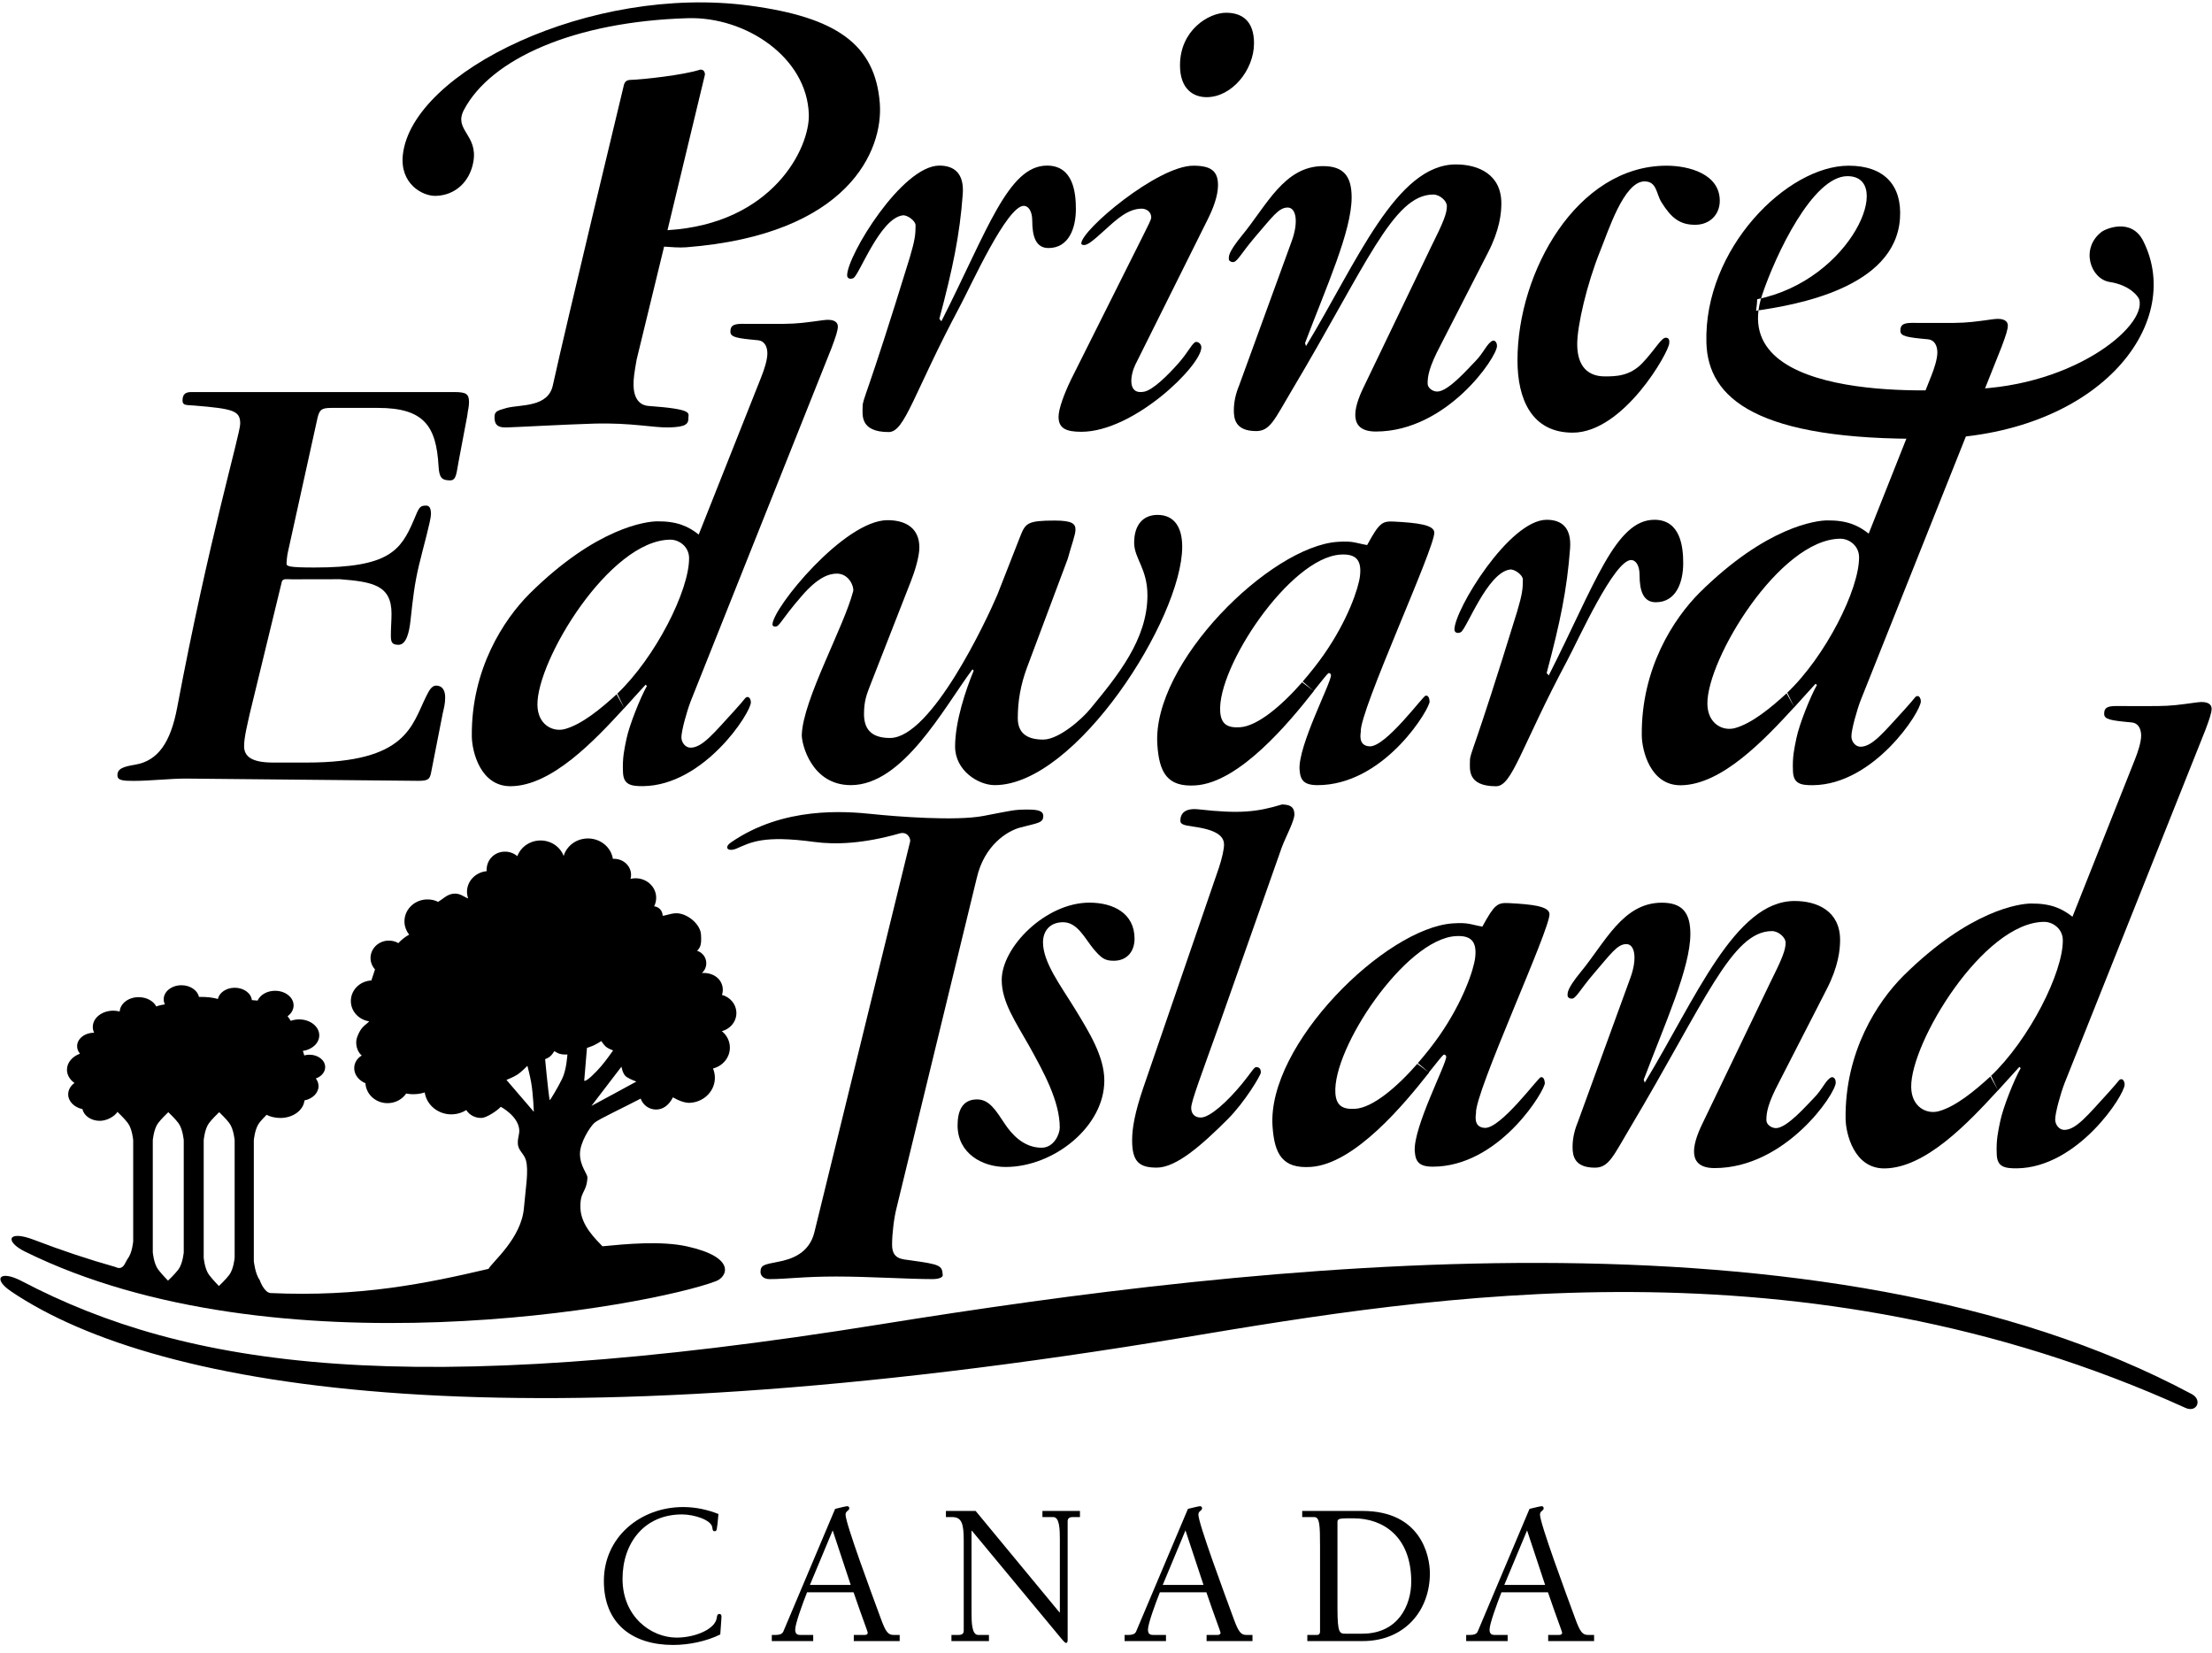 <?xml version="1.0" encoding="UTF-8" standalone="no"?>
<svg width="190px" height="142px" viewBox="0 0 190 142" version="1.1" xmlns="http://www.w3.org/2000/svg" xmlns:xlink="http://www.w3.org/1999/xlink">
    <!-- Generator: Sketch 42 (36781) - http://www.bohemiancoding.com/sketch -->
    <title>Group</title>
    <desc>Created with Sketch.</desc>
    <defs></defs>
    <g id="Page-1" stroke="none" stroke-width="1" fill="none" fill-rule="evenodd">
        <g id="Group" transform="translate(0, -24)" fill="#000000">
            <g id="wordmark-eng">
                <path d="M78.174,96.285 C78.239,96.023 77.955,95.384 77.273,95.579 C74.23,96.447 71.816,96.563 69.938,96.309 C65.526,95.709 64.481,96.357 63.271,96.875 C62.541,97.188 62.13,96.802 62.801,96.342 C67.296,93.249 72.572,93.669 74.975,93.919 C76.972,94.128 82.086,94.531 84.466,94.078 C87.015,93.592 87.09,93.53 88.274,93.53 C89.165,93.53 89.612,93.641 89.612,94.088 C89.612,94.701 89.082,94.683 87.632,95.073 C86.483,95.38 84.543,96.616 83.902,99.395 L77.016,127.721 C76.795,128.558 76.625,129.952 76.625,130.899 C76.625,132.157 77.461,132.139 78.243,132.248 C80.792,132.601 80.921,132.685 80.977,133.52 C80.977,133.69 80.699,133.856 80.086,133.856 C78.078,133.856 74.564,133.634 71.83,133.634 C68.93,133.634 67.611,133.856 66.106,133.856 C65.603,133.856 65.324,133.578 65.324,133.242 C65.324,132.63 65.679,132.601 66.794,132.377 C68.02,132.156 69.507,131.625 69.95,129.841 L78.174,96.285 Z" id="Fill-1"></path>
                <path d="M83.926,118.423 C84.985,118.423 85.543,119.373 86.322,120.545 C86.882,121.379 87.905,122.572 89.468,122.572 C90.526,122.572 91.029,121.401 91.029,120.843 C91.029,118.557 89.613,116.027 88.443,113.906 C87.217,111.732 86.043,110.059 86.043,108.163 C86.043,105.335 89.822,101.524 93.573,101.524 C95.639,101.524 97.452,102.444 97.452,104.62 C97.452,105.735 96.785,106.515 95.667,106.515 C94.886,106.515 94.606,106.29 93.937,105.512 C93.158,104.563 92.543,103.206 91.317,103.206 C90.202,103.206 89.589,103.931 89.589,104.936 C89.589,106.662 91.121,108.664 92.348,110.671 C93.573,112.68 94.856,114.742 94.856,116.806 C94.856,120.767 90.506,124.226 86.378,124.226 C84.369,124.226 82.252,123.054 82.252,120.655 C82.252,119.428 82.643,118.423 83.926,118.423" id="Fill-3"></path>
                <path d="M122.749,116.117 C120.658,118.774 116.379,123.967 112.596,124.221 C110.147,124.386 109.466,123.119 109.304,120.724 C108.832,113.713 119.004,103.695 124.792,103.304 C126.182,103.211 126.365,103.42 127.327,103.582 C128.372,101.666 128.618,101.513 129.62,101.564 C131.682,101.67 133.049,101.846 133.093,102.493 C133.18,103.771 126.659,117.827 126.78,119.607 C126.787,119.707 126.5,120.828 127.543,120.869 C128.92,120.921 132.097,116.577 132.339,116.518 C132.561,116.466 132.672,116.7 132.694,117.014 C132.73,117.57 129.073,123.812 123.566,124.183 C122.009,124.289 121.592,123.926 121.52,122.869 C121.385,120.81 124.262,115.358 124.222,114.746 C124.213,114.638 124.078,114.527 123.988,114.595 C123.86,114.687 123.489,115.17 122.735,116.104 L121.734,115.369 C122.529,114.447 123.093,113.721 123.601,112.999 C125.691,110.009 126.596,107.239 126.71,106.243 C126.865,104.912 126.409,104.307 125.018,104.4 C120.678,104.693 114.444,114.05 114.703,117.89 C114.773,118.94 115.302,119.303 116.415,119.229 C117.899,119.13 119.965,117.407 121.792,115.306 L122.749,116.117 Z" id="Fill-5"></path>
                <path d="M110.123,93.09 C110.623,93.113 111.182,93.169 111.182,93.951 C111.182,94.507 110.437,95.874 110.103,96.766 L104.787,111.841 C103.17,116.359 102.318,118.59 102.318,119.15 C102.318,119.552 102.528,119.98 103.142,119.98 C103.924,119.98 105.44,118.599 106.69,117.074 C107.431,116.173 107.719,115.648 107.884,115.648 C108.164,115.648 108.3,115.782 108.3,116.117 C108.3,116.342 106.921,118.658 105.461,120.117 C103.236,122.342 101.038,124.281 99.362,124.281 C97.857,124.281 97.244,123.778 97.244,121.937 C97.244,120.878 97.482,119.537 98.204,117.42 L104.69,98.552 C104.969,97.715 105.138,96.935 105.138,96.543 C105.138,95.817 104.511,95.264 102.447,94.986 C101.61,94.875 101.387,94.761 101.387,94.483 C101.387,93.87 101.782,93.382 102.947,93.51 C106.465,93.905 107.953,93.747 110.123,93.09" id="Fill-7"></path>
                <path d="M140.06,107.933 L135.521,120.388 C135.243,121.057 135.076,121.781 135.076,122.505 C135.076,123.232 135.209,124.285 136.994,124.285 C138.204,124.285 138.577,123.268 140.035,120.826 C146.447,110.063 148.747,103.967 152.204,103.967 C152.761,103.967 153.376,104.513 153.376,104.956 C153.376,105.572 153.116,106.269 152.001,108.499 L146.21,120.543 C145.314,122.392 144.915,124.321 147.275,124.321 C153.376,124.321 157.681,117.935 157.681,116.978 C157.681,116.585 157.43,116.458 157.281,116.534 C156.797,116.778 156.551,117.557 155.771,118.335 C155.211,118.893 153.498,120.888 152.547,120.888 C152.16,120.888 151.723,120.59 151.723,120.199 C151.723,119.585 151.82,118.818 152.825,116.921 L156.911,108.946 C157.914,106.993 158.055,105.566 158.055,104.729 C158.055,102.238 156.082,101.382 154.147,101.382 C149.012,101.382 145.649,109.772 141.276,116.983 L141.188,116.726 C143.009,111.906 145.194,107.132 145.194,104.205 C145.194,102.418 144.524,101.528 142.741,101.528 C139.393,101.528 137.884,104.93 135.765,107.495 C134.538,109.002 134.65,109.296 134.65,109.522 C134.65,109.655 134.801,109.756 134.968,109.77 C135.364,109.802 135.634,109.098 136.917,107.593 C138.365,105.92 138.915,105.085 139.697,105.085 C140.425,105.085 140.644,106.304 140.06,107.933" id="Fill-9"></path>
                <path d="M181.702,84.638 C182.221,84.631 184.086,84.655 185.32,84.64 C186.551,84.626 187.172,84.534 188.728,84.321 C189.668,84.192 189.963,84.517 189.967,84.851 C189.971,85.187 189.81,85.691 189.431,86.698 L177.326,117.053 C177.002,117.891 176.523,119.602 176.531,120.158 C176.535,120.605 176.879,121.046 177.322,121.04 C178.333,121.028 179.314,119.79 181.109,117.831 C182.107,116.738 182.001,116.692 182.217,116.689 C182.374,116.687 182.493,116.899 182.497,117.138 C182.508,118.029 178.484,124.281 173.241,124.343 C172.123,124.354 171.562,124.18 171.512,123.175 C171.45,121.903 171.629,121.175 171.808,120.302 C172.052,119.101 173.02,116.693 173.567,115.739 L173.454,115.629 C172.987,116.133 172.225,116.987 171.623,117.648 L170.962,116.455 C174.302,113.309 177.219,107.494 177.186,104.742 C177.178,103.775 176.339,103.164 175.557,103.174 C170.353,103.235 164.116,113.527 164.162,117.356 C164.181,119.086 165.501,119.719 166.522,119.439 C167.987,119.038 169.605,117.702 171.026,116.399 L171.619,117.644 C169.056,120.436 165.401,124.308 161.887,124.349 C159.242,124.382 158.543,121.334 158.527,120.084 C158.46,114.313 161.264,110.036 163.488,107.812 C169.243,102.117 173.51,101.611 174.436,101.6 C176.165,101.581 177.132,102.037 178.015,102.734 L183.381,89.223 C183.651,88.551 183.921,87.711 183.915,87.154 C183.906,86.54 183.623,86.097 183.12,86.048 C181.267,85.88 180.742,85.784 180.739,85.314 C180.731,84.813 180.977,84.647 181.702,84.638" id="Fill-11"></path>
                <path d="M60.544,30.439 L57.334,43.769 C66.356,43.226 69.557,36.729 69.474,33.83 C69.329,28.925 64.047,25.417 59.088,25.562 C49.33,25.846 42.152,29.052 39.845,33.447 C38.942,35.175 41.076,35.555 40.658,37.904 C40.359,39.578 39.136,40.773 37.432,40.823 C36.276,40.856 34.332,39.77 34.602,37.301 C35.382,30.166 50.729,22.656 64.392,24.483 C71.801,25.473 75.177,27.785 75.57,32.86 C75.883,36.88 72.911,44.15 58.943,45.238 C58.33,45.285 57.66,45.22 57.043,45.182 L54.686,54.876 C54.494,55.942 54.401,56.559 54.418,57.117 C54.456,58.455 55.136,58.825 55.696,58.864 C59.608,59.142 59.12,59.49 59.131,59.881 C59.147,60.439 58.874,60.669 57.481,60.71 C56.144,60.749 54.244,60.29 51.009,60.383 C48.557,60.455 44.456,60.683 43.507,60.711 C42.727,60.733 42.496,60.461 42.479,59.903 C42.463,59.345 42.628,59.285 43.516,59.036 C44.734,58.723 47.107,59.014 47.497,57.049 C48.642,51.822 53.551,31.462 53.551,31.462 C53.635,30.973 53.847,30.869 54.184,30.86 C55.221,30.83 58.717,30.447 60.133,29.984 C60.536,29.929 60.569,30.373 60.544,30.439" id="Fill-13"></path>
                <path d="M143.145,38.231 C145.099,38.231 147.72,38.956 147.72,41.242 C147.72,42.414 146.882,43.306 145.6,43.306 C144.261,43.306 143.537,42.693 142.701,41.354 C142.255,40.629 142.317,39.579 141.257,39.579 C139.472,39.579 138.123,43.92 137.454,45.539 C136.284,48.439 135.475,51.993 135.475,53.554 C135.475,55.531 136.46,56.326 137.833,56.326 C138.756,56.326 139.978,56.326 141.076,55.179 C142.139,54.063 142.692,53.003 143.082,53.003 C143.451,53.003 143.38,53.387 143.38,53.469 C143.38,54.194 139.472,61.158 135.085,61.158 C131.572,61.158 130.344,58.295 130.344,54.948 C130.344,47.364 135.448,38.231 143.145,38.231" id="Fill-15"></path>
                <path d="M105.317,25.095 C106.711,25.095 107.714,25.819 107.714,27.717 C107.714,30.004 105.819,32.345 103.643,32.345 C102.471,32.345 101.356,31.619 101.356,29.613 C101.356,26.601 103.81,25.095 105.317,25.095" id="Fill-17"></path>
                <path d="M165.649,61.682 C150.908,61.835 146.709,58.231 146.572,53.439 C146.337,45.365 153.505,38.231 158.792,38.231 C161.842,38.231 163.391,39.917 163.199,42.756 C162.797,48.767 154.178,50.199 150.837,50.687 C150.936,50.006 150.932,49.7 150.932,49.7 C159.07,48.048 162.753,39.099 158.669,39.13 C155.699,39.152 152.525,45.859 151.363,49.32 C148.098,59.049 168.153,57.426 168.266,57.428 C177.725,57.566 184.451,52.059 183.746,49.71 C183.678,49.483 182.968,48.487 181.213,48.218 C179.566,47.964 178.655,45.334 180.533,43.901 C180.836,43.673 183.073,42.654 184.101,44.713 C187.71,51.933 180.088,61.533 165.649,61.682" id="Fill-19"></path>
                <path d="M97.515,55.328 C97.119,56.141 96.777,57.925 98.265,57.643 C99.036,57.498 100.296,56.235 101.177,55.25 C102.067,54.259 102.456,53.365 102.735,53.365 C103.015,53.365 103.19,53.612 103.19,53.835 C103.19,55.397 97.399,61.084 92.879,61.084 C91.594,61.084 90.925,60.805 90.925,59.8 C90.925,59.13 91.372,57.905 91.985,56.622 L98.204,44.199 C98.594,43.418 98.886,42.851 98.886,42.683 C98.886,42.157 98.427,41.921 98.07,41.921 C96.898,41.921 95.906,42.839 94.925,43.734 C93.771,44.789 93.396,45.045 93.118,45.045 C92.959,45.045 92.877,44.986 92.877,44.914 C92.877,43.754 99.44,38.231 102.5,38.231 C104.007,38.231 104.621,38.677 104.621,39.904 C104.621,40.852 104.174,41.968 103.728,42.859 L97.515,55.328 Z" id="Fill-21"></path>
                <path d="M73.309,47.877 C73.807,47.617 75.578,42.753 77.536,42.495 C77.921,42.443 78.643,42.962 78.643,43.351 C78.643,44.133 78.594,44.598 78.149,46.104 C74.355,58.43 74.095,58.21 74.095,58.935 C74.095,59.605 73.827,61.107 76.338,61.107 C77.731,61.107 78.457,57.798 82.472,50.268 C83.422,48.484 86.49,41.679 87.939,41.679 C88.33,41.679 88.665,42.126 88.665,42.962 C88.665,44.356 89,45.303 90.061,45.303 C91.789,45.303 92.413,43.623 92.413,41.95 C92.413,40.585 92.206,38.222 89.936,38.222 C86.59,38.222 84.822,43.783 80.861,51.591 L80.686,51.382 C81.841,47.047 82.436,44.203 82.696,40.676 C82.827,38.897 81.971,38.222 80.688,38.222 C77.477,38.222 72.765,45.951 72.765,47.648 C72.765,47.915 73.033,48.019 73.309,47.877" id="Fill-23"></path>
                <path d="M110.966,44.672 L106.427,57.127 C106.147,57.797 105.981,58.522 105.981,59.247 C105.981,59.972 106.114,61.023 107.899,61.023 C109.107,61.023 109.482,60.009 110.938,57.565 C117.356,46.801 119.652,40.708 123.111,40.708 C123.667,40.708 124.28,41.251 124.28,41.697 C124.28,42.311 124.022,43.009 122.906,45.239 L117.115,57.282 C116.218,59.133 115.818,61.062 118.18,61.062 C124.28,61.062 128.584,54.677 128.584,53.717 C128.584,53.327 128.338,53.199 128.187,53.273 C127.702,53.517 127.456,54.295 126.676,55.077 C126.119,55.634 124.402,57.629 123.453,57.629 C123.062,57.629 122.626,57.329 122.626,56.939 C122.626,56.324 122.728,55.557 123.73,53.661 L127.816,45.685 C128.82,43.733 128.959,42.305 128.959,41.468 C128.959,38.976 126.988,38.122 125.055,38.122 C119.918,38.122 116.556,46.512 112.181,53.724 L112.096,53.466 C113.914,48.647 116.099,43.873 116.099,40.946 C116.099,39.161 115.431,38.267 113.645,38.267 C110.299,38.267 108.79,41.67 106.67,44.235 C105.443,45.741 105.553,46.038 105.553,46.26 C105.553,46.394 105.707,46.497 105.876,46.51 C106.268,46.543 106.537,45.84 107.82,44.334 C109.272,42.661 109.82,41.824 110.603,41.824 C111.333,41.824 111.549,43.045 110.966,44.672" id="Fill-25"></path>
                <path d="M15.954,90.868 C14.615,90.868 12.876,91.067 11.483,91.067 C10.566,91.067 10.108,91.022 10.088,90.626 C10.056,90.014 10.59,89.845 11.595,89.678 C13.601,89.343 14.66,87.725 15.219,84.77 C17.949,70.267 20.633,61.284 20.633,60.391 C20.633,59.275 20.074,59.109 16.674,58.829 C16.004,58.774 15.678,58.843 15.678,58.397 C15.678,57.784 16.013,57.672 16.456,57.672 L39.008,57.672 C40.068,57.672 40.286,57.838 40.286,58.564 C40.286,58.954 40.181,59.255 40.132,59.726 L39.408,63.551 C39.208,64.538 39.23,65.257 38.672,65.257 C37.948,65.257 37.724,65.034 37.669,64.03 C37.474,60.589 36.415,59.033 32.465,59.033 L28.447,59.033 C27.613,59.033 27.445,59.201 27.278,59.869 L24.725,71.438 C24.67,71.662 24.614,72.184 24.614,72.407 C24.614,72.63 24.781,72.741 27.012,72.741 C33.392,72.741 34.423,71.302 35.546,68.659 C35.99,67.6 36.038,67.422 36.595,67.422 C36.885,67.422 37.018,67.646 37.018,68.148 C37.018,68.705 36.339,71.06 35.977,72.589 C35.606,74.176 35.482,75.25 35.258,77.315 C35.147,78.318 34.899,79.379 34.229,79.379 C33.616,79.379 33.574,79.099 33.574,78.542 C33.574,77.929 33.63,77.315 33.63,76.701 C33.63,74.247 31.988,73.969 29.202,73.746 L25.059,73.754 C24.698,73.754 24.283,73.661 24.208,73.957 L21.454,85.29 C21.286,86.071 20.966,87.298 20.966,88.078 C20.966,88.971 21.615,89.492 23.458,89.492 L26.358,89.492 C34.961,89.492 35.353,86.315 36.613,83.795 C36.837,83.348 37.067,82.882 37.458,82.882 C38.015,82.882 38.239,83.328 38.239,83.887 C38.239,84.444 38.136,84.788 38.024,85.29 L37.01,90.449 C36.9,90.895 36.788,91.062 35.952,91.062 L15.954,90.868 Z" id="Fill-27"></path>
                <path d="M112.853,83.349 C110.764,86.006 106.486,91.199 102.703,91.453 C100.254,91.619 99.572,90.349 99.41,87.956 C98.939,80.945 109.109,70.925 114.897,70.536 C116.288,70.442 116.471,70.653 117.431,70.812 C118.475,68.897 118.724,68.745 119.727,68.795 C121.788,68.902 123.154,69.079 123.2,69.723 C123.284,71.003 116.766,85.059 116.885,86.84 C116.891,86.94 116.605,88.06 117.65,88.1 C119.026,88.152 122.204,83.807 122.445,83.75 C122.666,83.697 122.775,83.932 122.796,84.245 C122.835,84.803 119.177,91.045 113.671,91.416 C112.114,91.521 111.697,91.158 111.626,90.101 C111.489,88.042 114.368,82.59 114.326,81.979 C114.317,81.868 114.183,81.761 114.091,81.826 C113.965,81.919 113.596,82.401 112.841,83.338 L111.841,82.6 C112.635,81.678 113.198,80.952 113.704,80.232 C115.796,77.241 116.7,74.472 116.814,73.474 C116.972,72.145 116.516,71.538 115.124,71.632 C110.784,71.925 104.55,81.281 104.809,85.121 C104.879,86.173 105.406,86.535 106.522,86.459 C108.002,86.361 110.069,84.639 111.898,82.538 L112.853,83.349 Z" id="Fill-29"></path>
                <path d="M68.869,87.119 C68.964,84.099 72.475,77.882 73.282,74.781 C73.379,74.404 72.935,73.265 71.883,73.265 C71.213,73.265 70.255,73.572 68.862,75.19 C67.02,77.309 66.976,77.815 66.585,77.815 C66.446,77.815 66.352,77.752 66.352,77.637 C66.352,76.241 72.518,68.675 76.236,68.675 C77.854,68.675 78.969,69.401 78.969,71.018 C78.969,71.798 78.577,73.083 78.243,73.918 L74.73,82.897 C74.452,83.622 74.214,84.202 74.214,85.318 C74.214,86.49 74.716,87.382 76.444,87.382 C80.017,87.382 84.769,77.192 85.664,75.09 L87.64,70.047 C88.086,68.931 88.254,68.708 90.597,68.708 C92.102,68.708 92.379,68.987 92.379,69.489 C92.379,69.936 92.045,70.771 91.712,71.999 L88.218,81.323 C87.659,82.829 87.423,84.227 87.423,85.678 C87.423,86.96 88.211,87.519 89.605,87.519 C90.944,87.519 92.932,85.766 93.656,84.873 C95.999,82.03 98.559,78.915 98.559,75.124 C98.559,72.837 97.418,71.957 97.418,70.619 C97.418,69.058 98.2,68.222 99.427,68.222 C100.822,68.222 101.546,69.225 101.546,70.954 C101.546,77.106 92.42,91.431 85.442,91.431 C84.027,91.431 82.038,90.178 82.038,88.12 C82.038,85.945 82.966,83.216 83.635,81.598 L83.526,81.487 C81.014,84.89 77.545,91.431 73.084,91.431 C69.66,91.431 68.849,87.832 68.869,87.119" id="Fill-31"></path>
                <path d="M125.474,78.296 C125.974,78.038 127.745,73.173 129.702,72.914 C130.089,72.862 130.806,73.381 130.806,73.772 C130.806,74.552 130.762,75.019 130.314,76.523 C126.523,88.849 126.261,88.63 126.261,89.355 C126.261,90.025 125.995,91.527 128.503,91.527 C129.899,91.527 130.622,88.218 134.638,80.688 C135.586,78.903 138.655,72.098 140.106,72.098 C140.496,72.098 140.83,72.545 140.83,73.383 C140.83,74.777 141.166,75.724 142.224,75.724 C143.955,75.724 144.579,74.044 144.579,72.369 C144.579,71.003 144.37,68.641 142.104,68.641 C138.756,68.641 136.99,74.204 133.029,82.011 L132.851,81.801 C134.009,77.466 134.602,74.622 134.862,71.096 C134.993,69.316 134.138,68.641 132.855,68.641 C129.641,68.641 124.93,76.372 124.93,78.067 C124.93,78.335 125.198,78.439 125.474,78.296" id="Fill-33"></path>
                <path d="M63.703,51.813 C64.221,51.807 66.086,51.831 67.319,51.815 C68.553,51.801 69.172,51.708 70.729,51.496 C71.668,51.366 71.963,51.692 71.967,52.027 C71.972,52.361 71.809,52.865 71.431,53.874 L59.327,84.227 C59.002,85.069 58.524,86.775 58.53,87.334 C58.536,87.779 58.879,88.221 59.325,88.214 C60.335,88.203 61.315,86.963 63.11,85.005 C64.108,83.915 64.001,83.867 64.217,83.864 C64.374,83.862 64.494,84.074 64.497,84.313 C64.507,85.204 60.482,91.456 55.241,91.518 C54.123,91.531 53.563,91.355 53.513,90.352 C53.45,89.078 53.629,88.349 53.807,87.476 C54.053,86.278 55.021,83.87 55.567,82.915 L55.454,82.805 C54.987,83.306 54.226,84.162 53.623,84.823 L52.962,83.631 C56.302,80.484 59.22,74.667 59.189,71.919 C59.178,70.951 58.338,70.338 57.558,70.349 C52.353,70.408 46.117,80.702 46.162,84.533 C46.182,86.261 47.501,86.895 48.523,86.614 C49.985,86.211 51.607,84.877 53.027,83.573 L53.62,84.817 C51.056,87.611 47.402,91.483 43.887,91.524 C41.243,91.555 40.544,88.509 40.527,87.26 C40.459,81.488 43.264,77.213 45.489,74.986 C51.242,69.292 55.511,68.786 56.437,68.775 C58.165,68.755 59.133,69.211 60.016,69.91 L65.381,56.399 C65.651,55.727 65.921,54.887 65.913,54.328 C65.907,53.716 65.623,53.272 65.12,53.223 C63.267,53.054 62.743,52.959 62.739,52.49 C62.733,51.988 62.977,51.822 63.703,51.813" id="Fill-35"></path>
                <path d="M164.198,51.731 C164.719,51.727 166.582,51.749 167.816,51.734 C169.048,51.719 169.669,51.627 171.223,51.413 C172.163,51.286 172.459,51.611 172.463,51.946 C172.467,52.279 172.304,52.785 171.927,53.792 L159.821,84.147 C159.497,84.986 159.019,86.694 159.027,87.252 C159.031,87.698 159.374,88.138 159.819,88.133 C160.83,88.121 161.81,86.882 163.605,84.924 C164.604,83.834 164.496,83.785 164.714,83.782 C164.871,83.781 164.988,83.993 164.992,84.23 C165.002,85.124 160.978,91.376 155.735,91.436 C154.62,91.451 154.058,91.273 154.009,90.27 C153.944,88.996 154.127,88.269 154.304,87.397 C154.548,86.198 155.517,83.79 156.063,82.834 L155.949,82.724 C155.481,83.227 154.723,84.082 154.121,84.742 L153.458,83.549 C156.797,80.404 159.716,74.588 159.685,71.838 C159.672,70.871 158.836,70.258 158.054,70.267 C152.847,70.329 146.612,80.621 146.656,84.451 C146.677,86.18 147.998,86.814 149.021,86.534 C150.484,86.13 152.101,84.796 153.521,83.492 L154.117,84.737 C151.552,87.531 147.899,91.403 144.383,91.442 C141.738,91.474 141.039,88.427 141.021,87.178 C140.956,81.407 143.76,77.132 145.983,74.904 C151.739,69.21 156.009,68.704 156.933,68.695 C158.659,68.674 159.628,69.13 160.511,69.829 L165.875,56.318 C166.148,55.645 166.416,54.806 166.41,54.248 C166.403,53.635 166.12,53.191 165.617,53.142 C163.764,52.972 163.238,52.879 163.233,52.408 C163.228,51.907 163.471,51.74 164.198,51.731" id="Fill-37"></path>
                <path d="M10.239,132.904 C10.666,132.905 10.773,132.365 10.979,132.094 C11.362,131.585 11.441,130.613 11.441,130.613 L11.441,121.929 C11.441,121.929 11.362,120.959 10.979,120.449 C10.681,120.051 10.088,119.493 10.088,119.493 C9.843,119.888 9.172,120.263 8.575,120.263 C7.824,120.263 7.202,119.827 7.087,119.258 C6.377,119.106 5.857,118.593 5.857,117.984 C5.857,117.597 6.066,117.251 6.399,117.01 C6.002,116.732 5.752,116.327 5.752,115.875 C5.752,115.261 6.21,114.735 6.869,114.496 C6.712,114.309 6.623,114.091 6.623,113.853 C6.623,113.213 7.276,112.696 8.085,112.696 C8.01,112.542 7.97,112.372 7.97,112.196 C7.97,111.425 8.757,110.802 9.729,110.802 C9.923,110.802 10.108,110.827 10.281,110.874 C10.322,110.187 11.035,109.641 11.911,109.641 C12.592,109.641 13.177,109.97 13.424,110.44 C13.654,110.353 13.901,110.293 14.163,110.26 C14.097,110.126 14.061,109.978 14.061,109.822 C14.061,109.157 14.742,108.617 15.585,108.617 C16.339,108.617 16.967,109.05 17.09,109.619 C17.83,109.611 18.287,109.677 18.713,109.797 C18.834,109.249 19.437,108.833 20.165,108.833 C20.937,108.833 21.568,109.3 21.635,109.895 L22.127,109.936 C22.344,109.445 22.934,109.094 23.627,109.094 C24.507,109.094 25.219,109.655 25.219,110.349 C25.219,110.718 25.019,111.049 24.7,111.279 C24.801,111.406 24.894,111.537 24.973,111.675 C25.192,111.595 25.436,111.551 25.693,111.551 C26.648,111.551 27.423,112.163 27.423,112.919 C27.423,113.589 26.814,114.145 26.01,114.261 C26.062,114.387 26.102,114.515 26.133,114.645 C26.274,114.605 26.426,114.584 26.584,114.584 C27.328,114.584 27.931,115.06 27.931,115.648 C27.931,116.085 27.6,116.459 27.128,116.625 C27.274,116.816 27.36,117.041 27.36,117.283 C27.36,117.873 26.846,118.372 26.153,118.509 C26.064,119.353 25.172,120.017 24.081,120.017 C23.659,120.017 23.224,119.917 22.898,119.747 C22.7,119.944 22.434,120.222 22.264,120.449 C21.881,120.959 21.802,121.929 21.802,121.929 L21.802,132.307 C21.802,132.307 21.913,133.408 22.299,133.918 C22.299,133.918 22.652,134.972 23.216,135.053 C30.922,135.405 36.607,134.234 41.965,132.976 C42.265,132.397 44.79,130.358 45.004,127.737 C45.134,126.164 45.436,124.531 45.17,123.633 C44.992,123.042 44.496,122.815 44.48,122.198 C44.463,121.626 44.649,121.438 44.593,120.959 C44.458,119.817 43.013,119.056 43.013,119.056 C42.762,119.356 41.818,119.991 41.384,120.012 C40.824,120.041 40.322,119.765 40.051,119.338 C39.717,119.549 39.319,119.682 38.888,119.705 C37.683,119.762 36.647,118.936 36.482,117.823 C36.223,117.908 35.949,117.959 35.663,117.971 C35.397,117.986 35.136,117.966 34.888,117.916 C34.568,118.387 34.023,118.71 33.388,118.742 C32.339,118.796 31.445,118.029 31.389,117.033 C30.857,116.81 30.458,116.359 30.428,115.806 C30.399,115.322 30.663,114.888 31.071,114.655 C30.667,114.324 30.482,113.617 30.67,113.092 C31.002,112.152 31.424,112.041 31.714,111.717 C30.859,111.593 30.186,110.914 30.139,110.063 C30.085,109.091 30.873,108.259 31.898,108.208 L32.21,107.259 C31.988,107.017 31.847,106.707 31.829,106.359 C31.783,105.533 32.452,104.828 33.322,104.785 C33.648,104.769 33.957,104.848 34.217,104.998 C34.481,104.711 34.794,104.465 35.143,104.271 C34.911,103.978 34.763,103.622 34.743,103.228 C34.687,102.19 35.526,101.302 36.619,101.249 C36.986,101.23 37.333,101.306 37.635,101.456 C38.061,101.203 38.364,100.844 38.894,100.761 C39.509,100.667 39.862,101.052 40.211,101.162 C40.158,101.01 40.124,100.85 40.115,100.685 C40.063,99.732 40.812,98.915 41.801,98.82 C41.747,97.898 42.419,97.188 43.29,97.146 C43.73,97.124 44.133,97.273 44.436,97.532 C44.707,96.785 45.436,96.233 46.319,96.187 C47.273,96.139 48.112,96.703 48.416,97.515 C48.658,96.689 49.437,96.06 50.388,96.014 C51.514,95.959 52.48,96.725 52.643,97.759 C53.476,97.716 54.159,98.303 54.204,99.066 C54.212,99.209 54.196,99.35 54.159,99.483 C54.271,99.455 54.385,99.439 54.505,99.432 C55.478,99.384 56.31,100.094 56.36,101.02 C56.376,101.313 56.312,101.592 56.187,101.839 C56.598,101.879 56.918,102.226 56.918,102.649 C57.162,102.645 57.568,102.461 58.024,102.436 C58.984,102.388 60.155,103.347 60.212,104.257 C60.264,105.08 60.184,105.348 59.877,105.66 C60.335,105.799 60.667,106.225 60.667,106.727 C60.667,107.061 60.52,107.361 60.289,107.566 C61.315,107.506 62.039,108.124 62.083,108.928 C62.093,109.111 62.069,109.285 62.013,109.448 C62.694,109.63 63.211,110.209 63.251,110.918 C63.293,111.69 62.755,112.366 62.001,112.56 C62.398,112.879 62.662,113.346 62.69,113.879 C62.739,114.769 62.118,115.548 61.244,115.767 C61.333,115.98 61.387,116.212 61.402,116.454 C61.468,117.641 60.506,118.654 59.256,118.716 C58.834,118.738 58.288,118.528 57.802,118.245 C57.463,118.916 56.953,119.293 56.354,119.293 C55.74,119.293 55.221,118.9 55.031,118.353 C53.565,119.124 51.393,120.134 51.058,120.434 C50.683,120.775 49.808,122.126 49.816,123.11 C49.826,124.191 50.477,124.813 50.457,125.156 C50.379,126.465 49.802,126.28 49.856,127.767 C49.911,129.298 51.248,130.496 51.748,131.037 C53.764,130.841 56.786,130.552 59.026,131.049 C63.296,132 62.452,133.67 61.503,134.031 C55.795,136.198 23.637,142.095 2.146,131.493 C0.387,130.622 0.627,129.604 2.921,130.484 C5.349,131.415 7.659,132.18 9.864,132.8 C9.989,132.836 10.088,132.904 10.239,132.904 L10.239,132.904 Z M54.66,116.891 C54.66,116.891 54.123,116.696 53.821,116.496 C53.478,116.272 53.381,115.608 53.381,115.608 L50.802,118.98 C50.837,118.976 54.66,116.891 54.66,116.891 L54.66,116.891 Z M50.181,116.82 C50.364,116.92 51.149,116.139 51.629,115.58 C52.067,115.075 52.663,114.214 52.663,114.214 C52.663,114.214 52.264,114.076 52.06,113.911 C51.865,113.753 51.653,113.411 51.653,113.411 C51.653,113.411 51.244,113.673 50.962,113.8 C50.754,113.89 50.417,113.999 50.417,113.999 L50.181,116.82 Z M47.213,118.488 C47.275,118.484 47.916,117.402 48.279,116.665 C48.678,115.858 48.729,114.566 48.739,114.568 C48.747,114.572 48.307,114.588 48.051,114.501 C47.868,114.441 47.614,114.276 47.614,114.276 C47.614,114.276 47.42,114.601 47.235,114.746 C47.093,114.858 46.823,114.969 46.823,114.969 C46.823,114.969 47.07,117.649 47.213,118.488 L47.213,118.488 Z M43.502,116.747 L45.855,119.489 C45.855,119.489 45.797,117.94 45.625,116.968 C45.529,116.403 45.302,115.536 45.302,115.536 C45.302,115.536 44.808,116.052 44.429,116.3 C44.093,116.518 43.502,116.747 43.502,116.747 L43.502,116.747 Z M14.431,133.988 C14.431,133.988 15.02,133.432 15.319,133.036 C15.704,132.524 15.783,131.554 15.783,131.554 L15.783,121.929 C15.783,121.929 15.704,120.959 15.319,120.449 C15.061,120.102 14.576,119.634 14.457,119.519 C14.339,119.634 13.849,120.102 13.589,120.449 C13.203,120.959 13.124,121.929 13.124,121.929 L13.124,131.554 C13.124,131.554 13.203,132.524 13.589,133.036 C13.887,133.432 14.431,133.988 14.431,133.988 L14.431,133.988 Z M18.802,134.45 C18.802,134.45 19.393,133.892 19.691,133.496 C20.076,132.984 20.155,132.015 20.155,132.015 L20.155,121.929 C20.155,121.929 20.076,120.959 19.691,120.449 C19.431,120.102 18.949,119.634 18.828,119.519 C18.709,119.634 18.219,120.102 17.96,120.449 C17.575,120.959 17.497,121.929 17.497,121.929 L17.497,132.015 C17.497,132.015 17.575,132.984 17.96,133.496 C18.259,133.892 18.802,134.45 18.802,134.45 L18.802,134.45 Z" id="Fill-39"></path>
                <path d="M1.864,134.027 C16.057,141.46 34.984,144.274 75.674,137.732 C107.852,132.561 156.705,126.858 188.262,143.732 C189.203,144.238 188.686,145.354 187.727,144.919 C154.743,129.96 122.749,135.364 101.854,138.844 C44.383,148.418 13.694,143.504 0.96,134.917 C-0.669,133.82 -0.014,133.043 1.864,134.027" id="Fill-41"></path>
                <path d="M61.392,155.507 C61.235,155.507 61.219,155.438 61.18,155.173 C61.094,154.541 59.633,154.066 58.579,154.066 C55.338,154.066 53.473,156.53 53.473,159.596 C53.473,162.866 55.939,164.646 58.119,164.646 C59.706,164.646 61.447,163.923 61.57,162.935 C61.585,162.798 61.603,162.616 61.8,162.616 C61.941,162.616 61.973,162.743 61.973,162.846 C61.973,163.008 61.941,163.272 61.868,164.376 C60.688,164.96 59.174,165.277 57.82,165.277 C54.317,165.277 51.87,163.448 51.87,159.784 C51.87,156.002 55.021,153.433 58.682,153.433 C59.759,153.433 60.759,153.658 61.711,154.029 C61.585,155.455 61.57,155.507 61.392,155.507" id="Fill-43"></path>
                <path d="M73.318,160.754 C74.04,162.883 74.534,164.115 74.534,164.238 C74.534,164.361 74.409,164.416 74.286,164.416 L73.336,164.416 L73.336,164.944 L77.278,164.944 L77.278,164.416 L76.752,164.416 C76.295,164.416 76.081,164.169 75.677,163.06 C74.814,160.718 72.63,154.84 72.63,154.082 C72.63,153.748 72.949,153.767 72.949,153.534 C72.949,153.412 72.862,153.361 72.774,153.361 C72.667,153.361 72.174,153.484 71.733,153.589 L67.28,164.133 C67.175,164.361 66.909,164.416 66.647,164.416 L66.294,164.416 L66.294,164.944 L69.851,164.944 L69.851,164.416 L68.74,164.416 C68.476,164.416 68.304,164.327 68.304,163.959 C68.304,163.466 68.934,161.738 69.323,160.754 L73.318,160.754 Z M73.072,160.12 L69.569,160.12 L71.523,155.439 L73.072,160.12 Z" id="Fill-45"></path>
                <path d="M91.004,162.48 L91.036,162.48 L91.036,156.143 C91.036,155.333 91.004,154.295 90.474,154.295 L89.54,154.295 L89.54,153.766 L92.763,153.766 L92.763,154.295 L92.109,154.295 C91.9,154.295 91.706,154.382 91.706,154.646 L91.706,164.819 C91.706,164.976 91.688,165.101 91.565,165.101 C91.512,165.101 91.441,165.049 91.318,164.908 L91.105,164.659 L83.486,155.474 L83.45,155.474 L83.45,162.569 C83.45,163.377 83.486,164.416 84.014,164.416 L84.946,164.416 L84.946,164.944 L81.724,164.944 L81.724,164.416 L82.375,164.416 C82.587,164.416 82.78,164.327 82.78,164.062 L82.78,156.317 C82.78,154.891 82.621,154.295 81.796,154.295 L81.25,154.295 L81.25,153.766 L83.801,153.766 L91.004,162.48 Z" id="Fill-47"></path>
                <path d="M103.623,160.754 C104.343,162.883 104.837,164.115 104.837,164.238 C104.837,164.361 104.714,164.416 104.593,164.416 L103.64,164.416 L103.64,164.944 L107.582,164.944 L107.582,164.416 L107.054,164.416 C106.598,164.416 106.386,164.169 105.98,163.06 C105.119,160.718 102.936,154.84 102.936,154.082 C102.936,153.748 103.252,153.767 103.252,153.534 C103.252,153.412 103.165,153.361 103.076,153.361 C102.972,153.361 102.477,153.484 102.038,153.589 L97.583,164.133 C97.478,164.361 97.214,164.416 96.95,164.416 L96.597,164.416 L96.597,164.944 L100.152,164.944 L100.152,164.416 L99.043,164.416 C98.781,164.416 98.605,164.327 98.605,163.959 C98.605,163.466 99.237,161.738 99.628,160.754 L103.623,160.754 Z M103.375,160.12 L99.874,160.12 L101.826,155.439 L103.375,160.12 Z" id="Fill-49"></path>
                <path d="M111.853,154.296 L112.894,154.296 C113.35,154.296 113.385,154.966 113.385,156.776 L113.385,164.133 C113.385,164.291 113.316,164.416 113.121,164.416 L112.293,164.416 L112.293,164.944 L117.043,164.944 C120.691,164.944 122.82,162.286 122.82,159.132 C122.82,157.53 121.993,153.767 117.028,153.767 L111.853,153.767 L111.853,154.296 Z M114.882,154.715 C114.882,154.399 115.091,154.399 116.254,154.399 C118.805,154.399 121.219,155.969 121.219,159.839 C121.219,161.826 120.126,164.309 117.011,164.309 L115.6,164.309 C115.073,164.309 114.882,164.309 114.882,162.125 L114.882,154.715 Z" id="Fill-51"></path>
                <path d="M132.963,160.754 C133.686,162.883 134.178,164.115 134.178,164.238 C134.178,164.361 134.055,164.416 133.93,164.416 L132.981,164.416 L132.981,164.944 L136.925,164.944 L136.925,164.416 L136.397,164.416 C135.941,164.416 135.727,164.169 135.322,163.06 C134.46,160.718 132.278,154.84 132.278,154.082 C132.278,153.748 132.593,153.767 132.593,153.534 C132.593,153.412 132.506,153.361 132.42,153.361 C132.311,153.361 131.818,153.484 131.378,153.589 L126.924,164.133 C126.818,164.361 126.555,164.416 126.288,164.416 L125.938,164.416 L125.938,164.944 L129.499,164.944 L129.499,164.416 L128.382,164.416 C128.121,164.416 127.946,164.327 127.946,163.959 C127.946,163.466 128.584,161.738 128.967,160.754 L132.963,160.754 Z M132.717,160.12 L129.213,160.12 L131.169,155.439 L132.717,160.12 Z" id="Fill-53"></path>
            </g>
        </g>
    </g>
</svg>